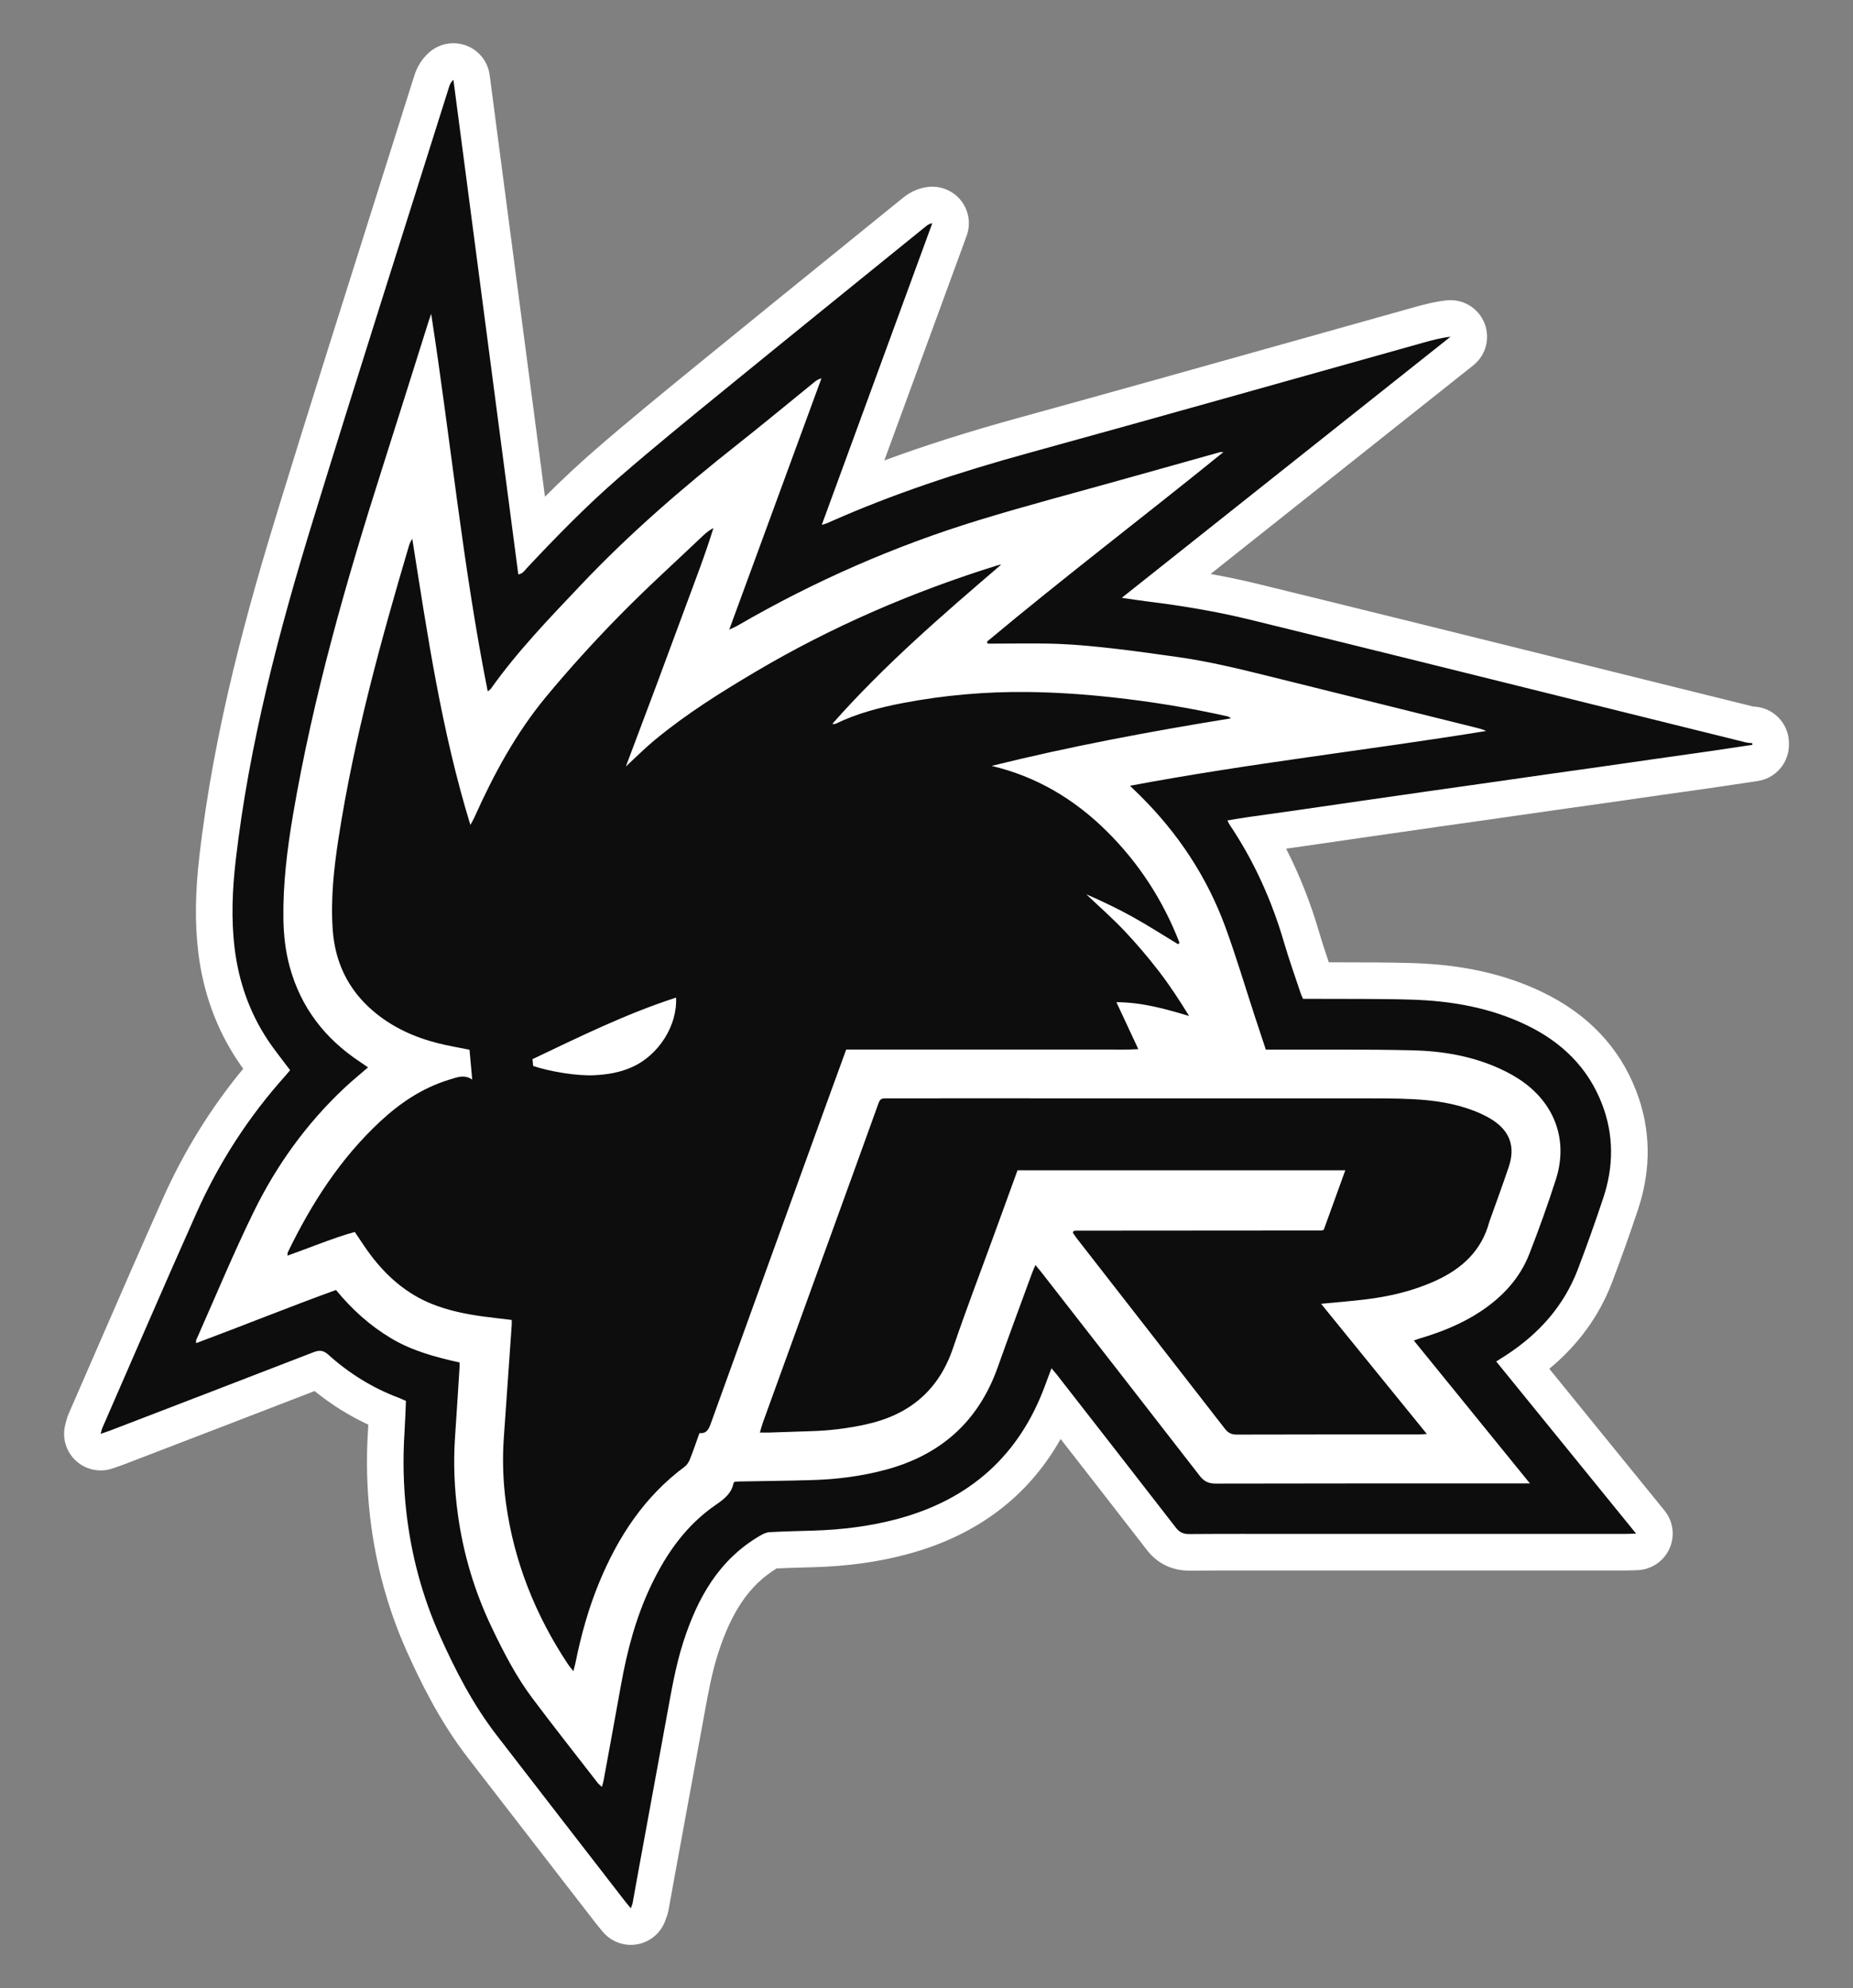 <?xml version="1.0" encoding="utf-8"?>
<!-- Generator: Adobe Illustrator 22.1.0, SVG Export Plug-In . SVG Version: 6.00 Build 0)  -->
<svg version="1.1" id="Layer_1" xmlns="http://www.w3.org/2000/svg" xmlns:xlink="http://www.w3.org/1999/xlink" x="0px" y="0px"
	 width="211.635px" height="227.053px" viewBox="0 0 211.635 227.053"
	 style="enable-background:new 0 0 211.635 227.053;" xml:space="preserve">
<rect x="0" y="0" width="211.635" height="227.053" fill="#808080" stroke="none"/>
<style type="text/css">
	.st0{fill:#FFFFFF;}
	.st1{fill:#0D0D0D;}
</style>
<g>
	<path class="st0" d="M72.047,222.117c-1.237,0-2.425-0.55-3.227-1.526l-0.246-0.297
		c-0.203-0.244-0.381-0.459-0.553-0.681l-3.753-4.85
		c-3.62-4.677-7.24-9.355-10.852-14.039c-3.216-4.17-5.416-8.695-6.973-12.173
		c-2.144-4.786-3.546-9.92-4.167-15.26c-0.38-3.259-0.462-6.615-0.244-9.974
		c0.013-0.203,0.025-0.406,0.036-0.61c-2.181-1.012-4.237-2.298-6.139-3.842
		c-6.015,2.327-12.034,4.641-18.054,6.954l-3.759,1.445
		c-0.26,0.1-0.527,0.192-0.84,0.298l-0.407,0.139
		c-0.448,0.156-0.912,0.232-1.372,0.232c-1.048,0-2.076-0.395-2.864-1.137
		c-1.133-1.067-1.579-2.676-1.156-4.174l0.04-0.156
		c0.062-0.247,0.155-0.621,0.347-1.06c1.003-2.297,2.003-4.597,3.003-6.898
		c2.524-5.805,5.134-11.808,7.765-17.696c2.385-5.338,5.455-10.29,9.144-14.756
		c-0.245-0.34-0.489-0.689-0.726-1.05c-2.37-3.608-3.849-7.708-4.396-12.186
		c-0.406-3.327-0.368-6.844,0.121-11.067c1.69-14.621,5.507-28.263,9.017-39.678
		c3.585-11.658,7.323-23.475,10.937-34.902c1.532-4.843,3.064-9.687,4.589-14.532
		c0.331-1.053,0.875-1.912,1.665-2.626c0.781-0.706,1.783-1.08,2.803-1.08
		c0.484,0,0.972,0.085,1.441,0.257c1.458,0.536,2.497,1.837,2.699,3.377
		l6.317,48.155c1.806-1.797,3.732-3.622,5.75-5.371
		c3.836-3.326,7.813-6.57,11.66-9.707l0.347-0.283
		c5.545-4.523,11.105-9.027,16.666-13.532l6.437-5.216
		c0.522-0.424,1.37-1.016,2.677-1.238c0.234-0.04,0.468-0.059,0.701-0.059
		c1.228,0,2.409,0.543,3.21,1.505c0.953,1.145,1.224,2.71,0.711,4.108
		l-9.4,25.653c4.627-1.71,9.661-3.304,15.363-4.874
		c10.597-2.916,21.36-5.94,31.769-8.865c4.423-1.243,8.846-2.486,13.27-3.725
		c1.039-0.29,2.328-0.651,3.797-0.815c0.157-0.017,0.312-0.026,0.467-0.026
		c1.675,0,3.208,1.008,3.859,2.584c0.711,1.722,0.195,3.706-1.263,4.864
		l-29.999,23.824c1.932,0.349,3.771,0.738,5.541,1.172
		c6.398,1.567,12.794,3.143,19.187,4.726c6.048,1.497,12.094,3,18.142,4.502
		l10.23,2.541c2.952,0.733,5.905,1.467,8.857,2.195
		c0.128,0.01,0.256,0.02,0.382,0.034c2.114,0.237,3.713,2.024,3.713,4.151
		v0.193c0,2.068-1.514,3.825-3.559,4.131l-1.542,0.231
		c-1.198,0.18-2.396,0.361-3.594,0.534c-1.191,0.172-2.382,0.339-3.573,0.507
		l-2.519,0.355l-6.081,0.874l-5.988,0.843l-7.6,1.088l-5.89,0.835
		c-2.531,0.362-5.062,0.726-7.594,1.091c0,0-5.955,0.866-7.413,1.075l-2.074,0.294
		c1.529,2.985,2.792,6.175,3.772,9.533c0.333,1.138,0.71,2.268,1.11,3.449
		c0.52,0.001,1.039,0.001,1.56,0.001c2.615,0.001,5.32,0.002,8.008,0.084
		c5.695,0.173,10.538,1.256,14.808,3.312c5.192,2.498,8.799,6.291,10.721,11.273
		c1.685,4.365,1.755,8.93,0.21,13.566c-0.953,2.859-1.95,5.656-2.962,8.312
		c-1.462,3.83-3.865,7.14-7.166,9.872l13.157,16.189
		c1.002,1.233,1.218,2.928,0.556,4.372c-0.661,1.445-2.086,2.39-3.674,2.437
		l-0.471,0.016c-0.346,0.012-0.631,0.022-0.915,0.022l-43.807-0.004
		c-1.979,0-3.957,0.005-5.936,0.021c-2.011,0-3.671-0.813-4.862-2.35
		c-3.279-4.237-6.569-8.463-9.861-12.687c-3.724,6.604-9.582,11.017-17.475,13.147
		c-3.321,0.896-6.835,1.386-10.743,1.496l-0.639,0.018
		c-1.195,0.033-2.39,0.066-3.583,0.123c-3.067,1.874-5.127,4.873-6.676,9.683
		c-0.717,2.224-1.144,4.578-1.596,7.071l-0.187,1.029
		c-1.072,5.829-2.14,11.658-3.207,17.488c0,0-0.544,3.029-0.667,3.696
		c-0.092,0.495-0.237,0.874-0.324,1.1l-0.043,0.114
		c-0.495,1.428-1.723,2.477-3.211,2.744
		C72.538,222.095,72.292,222.117,72.047,222.117z"/>
	<path id="IRmqDv.tif_1_" class="st1" d="M200.138,85.066c-1.706,0.255-3.411,0.516-5.118,0.763
		c-2.026,0.293-4.055,0.572-6.082,0.861c-2.027,0.289-4.053,0.586-6.08,0.874
		c-1.995,0.284-3.992,0.559-5.988,0.843c-2.534,0.36-5.067,0.726-7.601,1.088
		c-1.964,0.28-3.928,0.554-5.892,0.835c-2.534,0.362-5.067,0.726-7.6,1.092
		c-2.47,0.357-4.938,0.72-7.408,1.074c-1.995,0.286-3.993,0.56-5.988,0.847
		c-0.712,0.103-1.42,0.23-2.197,0.358c0.12,0.236,0.166,0.355,0.235,0.458
		c2.796,4.156,4.827,8.662,6.23,13.468c0.565,1.936,1.249,3.838,1.882,5.754
		c0.07,0.21,0.167,0.411,0.284,0.694c0.342,0,0.689-0.002,1.036,0
		c3.786,0.024,7.575-0.025,11.358,0.09c4.545,0.138,8.983,0.907,13.123,2.9
		c3.993,1.922,7.017,4.818,8.635,9.013c1.37,3.55,1.339,7.158,0.144,10.742
		c-0.912,2.734-1.876,5.453-2.903,8.146c-1.599,4.194-4.456,7.37-8.186,9.8
		c-0.348,0.227-0.701,0.447-1.136,0.723c5.292,6.512,10.566,13.001,15.976,19.659
		c-0.54,0.016-0.901,0.035-1.262,0.035c-12.613,0.002-25.225,0.001-37.838,0.001
		c-3.98,0-7.959-0.016-11.939,0.016c-0.677,0.005-1.11-0.193-1.526-0.731
		c-4.516-5.836-9.056-11.652-13.591-17.472c-0.174-0.224-0.366-0.434-0.617-0.73
		c-0.265,0.71-0.499,1.331-0.728,1.954c-2.94,8.006-8.593,13.022-16.79,15.234
		c-3.2,0.864-6.465,1.261-9.773,1.354c-1.635,0.046-3.271,0.085-4.904,0.175
		c-0.356,0.02-0.728,0.194-1.046,0.378c-4.742,2.744-7.191,7.151-8.806,12.165
		c-0.907,2.817-1.383,5.727-1.916,8.625c-1.072,5.83-2.14,11.66-3.207,17.491
		c-0.225,1.229-0.438,2.461-0.666,3.69c-0.033,0.176-0.115,0.342-0.207,0.607
		c-0.284-0.346-0.512-0.61-0.724-0.885c-4.868-6.293-9.741-12.582-14.6-18.882
		c-2.68-3.475-4.68-7.337-6.469-11.329c-2.009-4.486-3.263-9.161-3.83-14.035
		c-0.357-3.069-0.424-6.141-0.225-9.222c0.076-1.181,0.11-2.364,0.164-3.588
		c-0.271-0.12-0.524-0.249-0.788-0.348c-3.009-1.125-5.696-2.791-8.073-4.934
		c-0.578-0.521-1.027-0.543-1.697-0.284c-7.724,2.992-15.457,5.96-23.189,8.932
		c-0.326,0.125-0.66,0.23-1.121,0.39c0.084-0.297,0.116-0.497,0.195-0.677
		c3.577-8.191,7.109-16.403,10.755-24.563c2.566-5.744,5.954-10.987,10.168-15.678
		c0.191-0.213,0.369-0.438,0.52-0.619c-0.886-1.191-1.804-2.306-2.593-3.506
		c-2.076-3.16-3.283-6.649-3.741-10.399c-0.411-3.366-0.263-6.73,0.124-10.081
		c1.537-13.297,4.94-26.182,8.86-38.93
		c5.075-16.5,10.335-32.942,15.518-49.408c0.084-0.266,0.196-0.522,0.483-0.783
		c2.467,18.808,4.935,37.617,7.411,56.492c0.533-0.091,0.722-0.451,0.963-0.708
		c3.381-3.608,6.835-7.149,10.57-10.387c3.902-3.382,7.909-6.645,11.911-9.909
		c7.682-6.266,15.393-12.496,23.093-18.74c0.194-0.157,0.395-0.305,0.747-0.365
		c-4.191,11.438-8.383,22.876-12.624,34.451c0.301-0.096,0.476-0.134,0.636-0.206
		c7.431-3.326,15.136-5.843,22.981-8.002c15.036-4.138,30.04-8.39,45.057-12.594
		c1.011-0.283,2.024-0.562,3.136-0.686c-12.46,9.895-24.921,19.791-37.544,29.816
		c1.093,0.157,1.989,0.302,2.89,0.413c3.971,0.488,7.913,1.143,11.8,2.095
		c6.394,1.566,12.786,3.142,19.176,4.724c8.716,2.158,17.43,4.326,26.144,6.49
		c3.753,0.932,7.505,1.865,11.259,2.791c0.241,0.06,0.497,0.06,0.746,0.088
		C200.138,84.938,200.138,85.002,200.138,85.066z M49.245,35.842
		c-0.101,0.294-0.208,0.586-0.301,0.882c-1.764,5.589-3.513,11.183-5.293,16.767
		c-4.137,12.98-7.884,26.062-10.177,39.515c-0.674,3.954-1.166,7.93-1.106,11.958
		c0.028,1.839,0.231,3.647,0.712,5.42c1.269,4.669,4.029,8.243,8.04,10.89
		c0.304,0.201,0.601,0.412,0.914,0.627c-0.955,0.829-1.853,1.557-2.693,2.346
		c-4.33,4.065-7.758,8.828-10.355,14.132c-2.351,4.801-4.395,9.753-6.568,14.641
		c-0.042,0.096-0.016,0.222-0.023,0.379c5.389-2.012,10.653-4.141,15.979-6.075
		c1.844,2.251,3.891,4.079,6.283,5.511c2.415,1.446,5.096,2.163,7.83,2.768
		c0,0.238,0.009,0.395-0.001,0.551c-0.17,2.657-0.334,5.314-0.516,7.97
		c-0.205,2.989-0.077,5.968,0.337,8.929c0.625,4.472,1.908,8.75,3.863,12.831
		c1.346,2.811,2.766,5.58,4.64,8.075c2.446,3.258,4.971,6.457,7.467,9.677
		c0.12,0.155,0.291,0.271,0.472,0.436c0.079-0.306,0.149-0.521,0.19-0.74
		c0.663-3.625,1.334-7.248,1.981-10.875c0.706-3.958,1.73-7.819,3.474-11.459
		c1.744-3.641,4.026-6.864,7.409-9.171c0.928-0.633,1.743-1.283,1.976-2.444
		c0.01-0.052,0.084-0.091,0.147-0.156c0.14-0.009,0.299-0.027,0.458-0.03
		c2.822-0.053,5.646-0.079,8.467-0.165c2.758-0.084,5.483-0.436,8.161-1.138
		c6.358-1.668,10.725-5.499,12.938-11.74c1.284-3.623,2.629-7.224,3.949-10.834
		c0.093-0.254,0.211-0.498,0.359-0.841c0.282,0.34,0.488,0.576,0.68,0.823
		c6.033,7.744,12.073,15.484,18.082,23.246c0.503,0.649,1.013,0.891,1.837,0.889
		c11.553-0.029,23.107-0.02,34.661-0.02c0.339,0,0.677,0,1.218,0
		c-4.493-5.53-8.849-10.892-13.258-16.318c0.305-0.107,0.507-0.189,0.716-0.251
		c2.434-0.724,4.773-1.659,6.903-3.069c2.496-1.653,4.479-3.769,5.573-6.576
		c1.092-2.804,2.113-5.641,3.031-8.507c1.365-4.264,0.021-8.331-3.575-11.01
		c-0.866-0.645-1.835-1.184-2.819-1.633c-3.165-1.445-6.551-2.018-9.987-2.1
		c-5.196-0.124-10.397-0.065-15.596-0.084c-0.377-0.001-0.754-0-1.154-0
		c-0.434-1.311-0.838-2.524-1.236-3.739c-1.117-3.409-2.138-6.852-3.369-10.219
		c-2.101-5.747-5.413-10.744-9.759-15.054c-0.334-0.331-0.675-0.656-1.149-1.116
		c13.613-2.564,27.196-4.065,40.676-6.256c-0.344-0.169-0.68-0.262-1.019-0.346
		c-7.938-1.975-15.876-3.953-23.816-5.919c-3.475-0.861-6.955-1.708-10.507-2.199
		c-2.377-0.329-4.752-0.677-7.135-0.945c-2.101-0.237-4.21-0.455-6.321-0.536
		c-2.435-0.094-4.876-0.03-7.315-0.034c-0.274-0-0.547-0-0.821-0
		c-0.027-0.073-0.054-0.145-0.081-0.218c8.817-7.372,17.975-14.327,27.008-21.654
		c-0.247,0-0.313-0.014-0.371,0.002c-3.569,0.999-7.138,1.999-10.706,3.002
		c-5.599,1.573-11.228,3.046-16.788,4.746c-9.675,2.959-18.894,7.001-27.65,12.084
		c-0.227,0.132-0.474,0.227-0.922,0.439c3.566-9.719,7.048-19.21,10.531-28.7
		c-0.38,0.1-0.61,0.269-0.833,0.45c-2.915,2.365-5.804,4.763-8.749,7.09
		c-6.303,4.978-12.366,10.22-17.893,16.06
		c-3.595,3.798-7.235,7.558-10.273,11.841c-0.068,0.096-0.182,0.159-0.367,0.314
		C52.854,64.632,51.464,50.189,49.245,35.842z M114.358,64.476
		c-6.708,5.745-13.378,11.495-19.3,18.197c0.198,0,0.292,0.028,0.357-0.004
		c2.467-1.2,5.098-1.882,7.772-2.391c4.672-0.889,9.393-1.298,14.149-1.247
		c3.272,0.035,6.531,0.26,9.786,0.617c4.394,0.482,8.746,1.192,13.057,2.161
		c0.142,0.032,0.275,0.108,0.408,0.231c-9.177,1.487-18.293,3.188-27.337,5.43
		c5.127,1.211,9.461,3.799,13.163,7.469c3.685,3.652,6.434,7.916,8.302,12.735
		c-0.055,0.053-0.111,0.106-0.167,0.159c-1.712-1.036-3.397-2.12-5.144-3.093
		c-1.728-0.963-3.519-1.813-5.345-2.613c1.46,1.388,2.979,2.72,4.362,4.181
		c1.387,1.465,2.699,3.012,3.933,4.61c1.248,1.616,2.36,3.338,3.46,5.116
		c-2.713-0.816-5.385-1.567-8.308-1.578c0.844,1.808,1.635,3.503,2.503,5.363
		c-1.28,0.087-2.387,0.035-3.491,0.044c-1.091,0.009-2.182,0.002-3.274,0.002
		c-1.123,0-2.247,0-3.37,0c-1.091,0-2.182,0-3.274,0c-1.123,0-2.247,0-3.37,0
		c-1.091,0-2.182,0-3.274,0c-1.123,0-2.247,0-3.37,0c-1.091,0-2.182,0-3.274,0
		c-1.123,0-2.247,0-3.37,0c-1.086,0-2.173,0-3.296,0
		c-0.691,1.895-1.361,3.724-2.025,5.556c-4.494,12.408-8.991,24.815-13.468,37.229
		c-0.228,0.632-0.492,1.095-1.266,1.018c-0.372,1.031-0.709,2.03-1.098,3.009
		c-0.123,0.308-0.332,0.634-0.593,0.828c-4.601,3.417-7.607,8.007-9.762,13.223
		c-1.228,2.971-2.08,6.055-2.714,9.202c-0.054,0.268-0.134,0.53-0.236,0.929
		c-0.263-0.337-0.451-0.548-0.605-0.78c-3.725-5.611-6.169-11.715-7.09-18.407
		c-0.347-2.521-0.421-5.047-0.24-7.584c0.305-4.255,0.598-8.511,0.895-12.766
		c0.011-0.157,0.001-0.315,0.001-0.576c-1.102-0.133-2.205-0.253-3.304-0.403
		c-2.001-0.272-3.976-0.68-5.853-1.44c-2.876-1.163-5.121-3.139-6.969-5.588
		c-0.616-0.816-1.161-1.685-1.801-2.62c-2.559,0.718-5.052,1.773-7.684,2.709
		c0.017-0.177-0.002-0.301,0.042-0.393c2.707-5.584,6.019-10.744,10.609-14.99
		c2.257-2.087,4.776-3.771,7.748-4.692c0.152-0.047,0.308-0.086,0.459-0.137
		c0.735-0.245,1.47-0.431,2.241,0.103c-0.11-1.21-0.211-2.319-0.31-3.409
		c-1.245-0.253-2.44-0.448-3.61-0.745c-2.733-0.693-5.253-1.843-7.414-3.692
		c-2.857-2.445-4.348-5.587-4.602-9.307c-0.239-3.507,0.137-6.986,0.673-10.447
		c1.755-11.331,4.779-22.357,8.029-33.329c0.085-0.288,0.211-0.563,0.388-0.829
		c1.728,10.925,3.317,21.848,6.636,32.681c0.229-0.433,0.363-0.653,0.468-0.887
		c2.196-4.906,4.75-9.62,8.186-13.766c2.638-3.183,5.431-6.253,8.324-9.207
		c3.119-3.184,6.433-6.176,9.667-9.246c0.322-0.306,0.683-0.571,1.112-0.809
		c-0.943,3.077-2.109,6.06-3.215,9.065c-1.106,3.006-2.219,6.01-3.34,9.01
		c-1.128,3.021-2.27,6.038-3.446,9.163c1.158-1.069,2.171-2.091,3.274-3.005
		c3.59-2.977,7.531-5.445,11.535-7.815c8.717-5.16,17.956-9.138,27.618-12.15
		C114.054,64.527,114.208,64.507,114.358,64.476z M77.213,113.933
		c-5.731,1.856-11.032,4.479-16.397,7.028c0.031,0.305,0.056,0.552,0.079,0.78
		c1.973,0.657,4.989,1.146,6.935,1.059c1.508-0.067,2.988-0.312,4.386-0.942
		C75.21,120.508,77.378,117.141,77.213,113.933z M155.859,148.414
		c2.808-0.335,5.544-0.974,8.127-2.156c2.993-1.369,5.244-3.428,6.115-6.733
		c0.024-0.092,0.067-0.18,0.099-0.271c0.708-1.992,1.441-3.975,2.115-5.978
		c0.775-2.302,0.146-4.095-1.893-5.394c-0.643-0.41-1.349-0.74-2.061-1.017
		c-2.261-0.88-4.64-1.214-7.041-1.335c-1.985-0.101-3.977-0.089-5.965-0.09
		c-14.632-0.006-29.264-0.003-43.896-0.003c-3.337,0-6.674-0.002-10.012,0.001
		c-0.907,0.001-0.911,0.006-1.221,0.864c-0.806,2.229-1.605,4.46-2.413,6.688
		c-3.557,9.815-7.117,19.63-10.672,29.446c-0.126,0.347-0.214,0.707-0.352,1.171
		c0.466,0,0.783,0.009,1.099-0.001c1.57-0.05,3.14-0.113,4.711-0.157
		c2.151-0.059,4.274-0.321,6.374-0.79c4.886-1.09,8.236-3.86,9.873-8.696
		c1.447-4.276,3.069-8.494,4.613-12.737c0.92-2.526,1.84-5.053,2.757-7.573
		c12.471,0,24.899,0,37.435,0c-0.847,2.339-1.661,4.589-2.459,6.792
		c-0.099,0.041-0.128,0.055-0.158,0.064c-0.03,0.009-0.062,0.02-0.093,0.02
		c-9.337,0.007-18.675,0.013-28.012,0.02c-0.095,0-0.191,0.016-0.286,0.034
		c-0.023,0.004-0.042,0.042-0.058,0.067c-0.016,0.026-0.027,0.056-0.059,0.125
		c0.15,0.215,0.304,0.456,0.478,0.681c5.635,7.239,11.276,14.474,16.899,21.722
		c0.373,0.48,0.758,0.663,1.37,0.661c6.931-0.023,13.862-0.014,20.793-0.016
		c0.24-0,0.48-0.028,0.896-0.054c-4.079-5.021-8.048-9.907-12.077-14.867
		C152.634,148.732,154.251,148.606,155.859,148.414z"/>
</g>
</svg>
